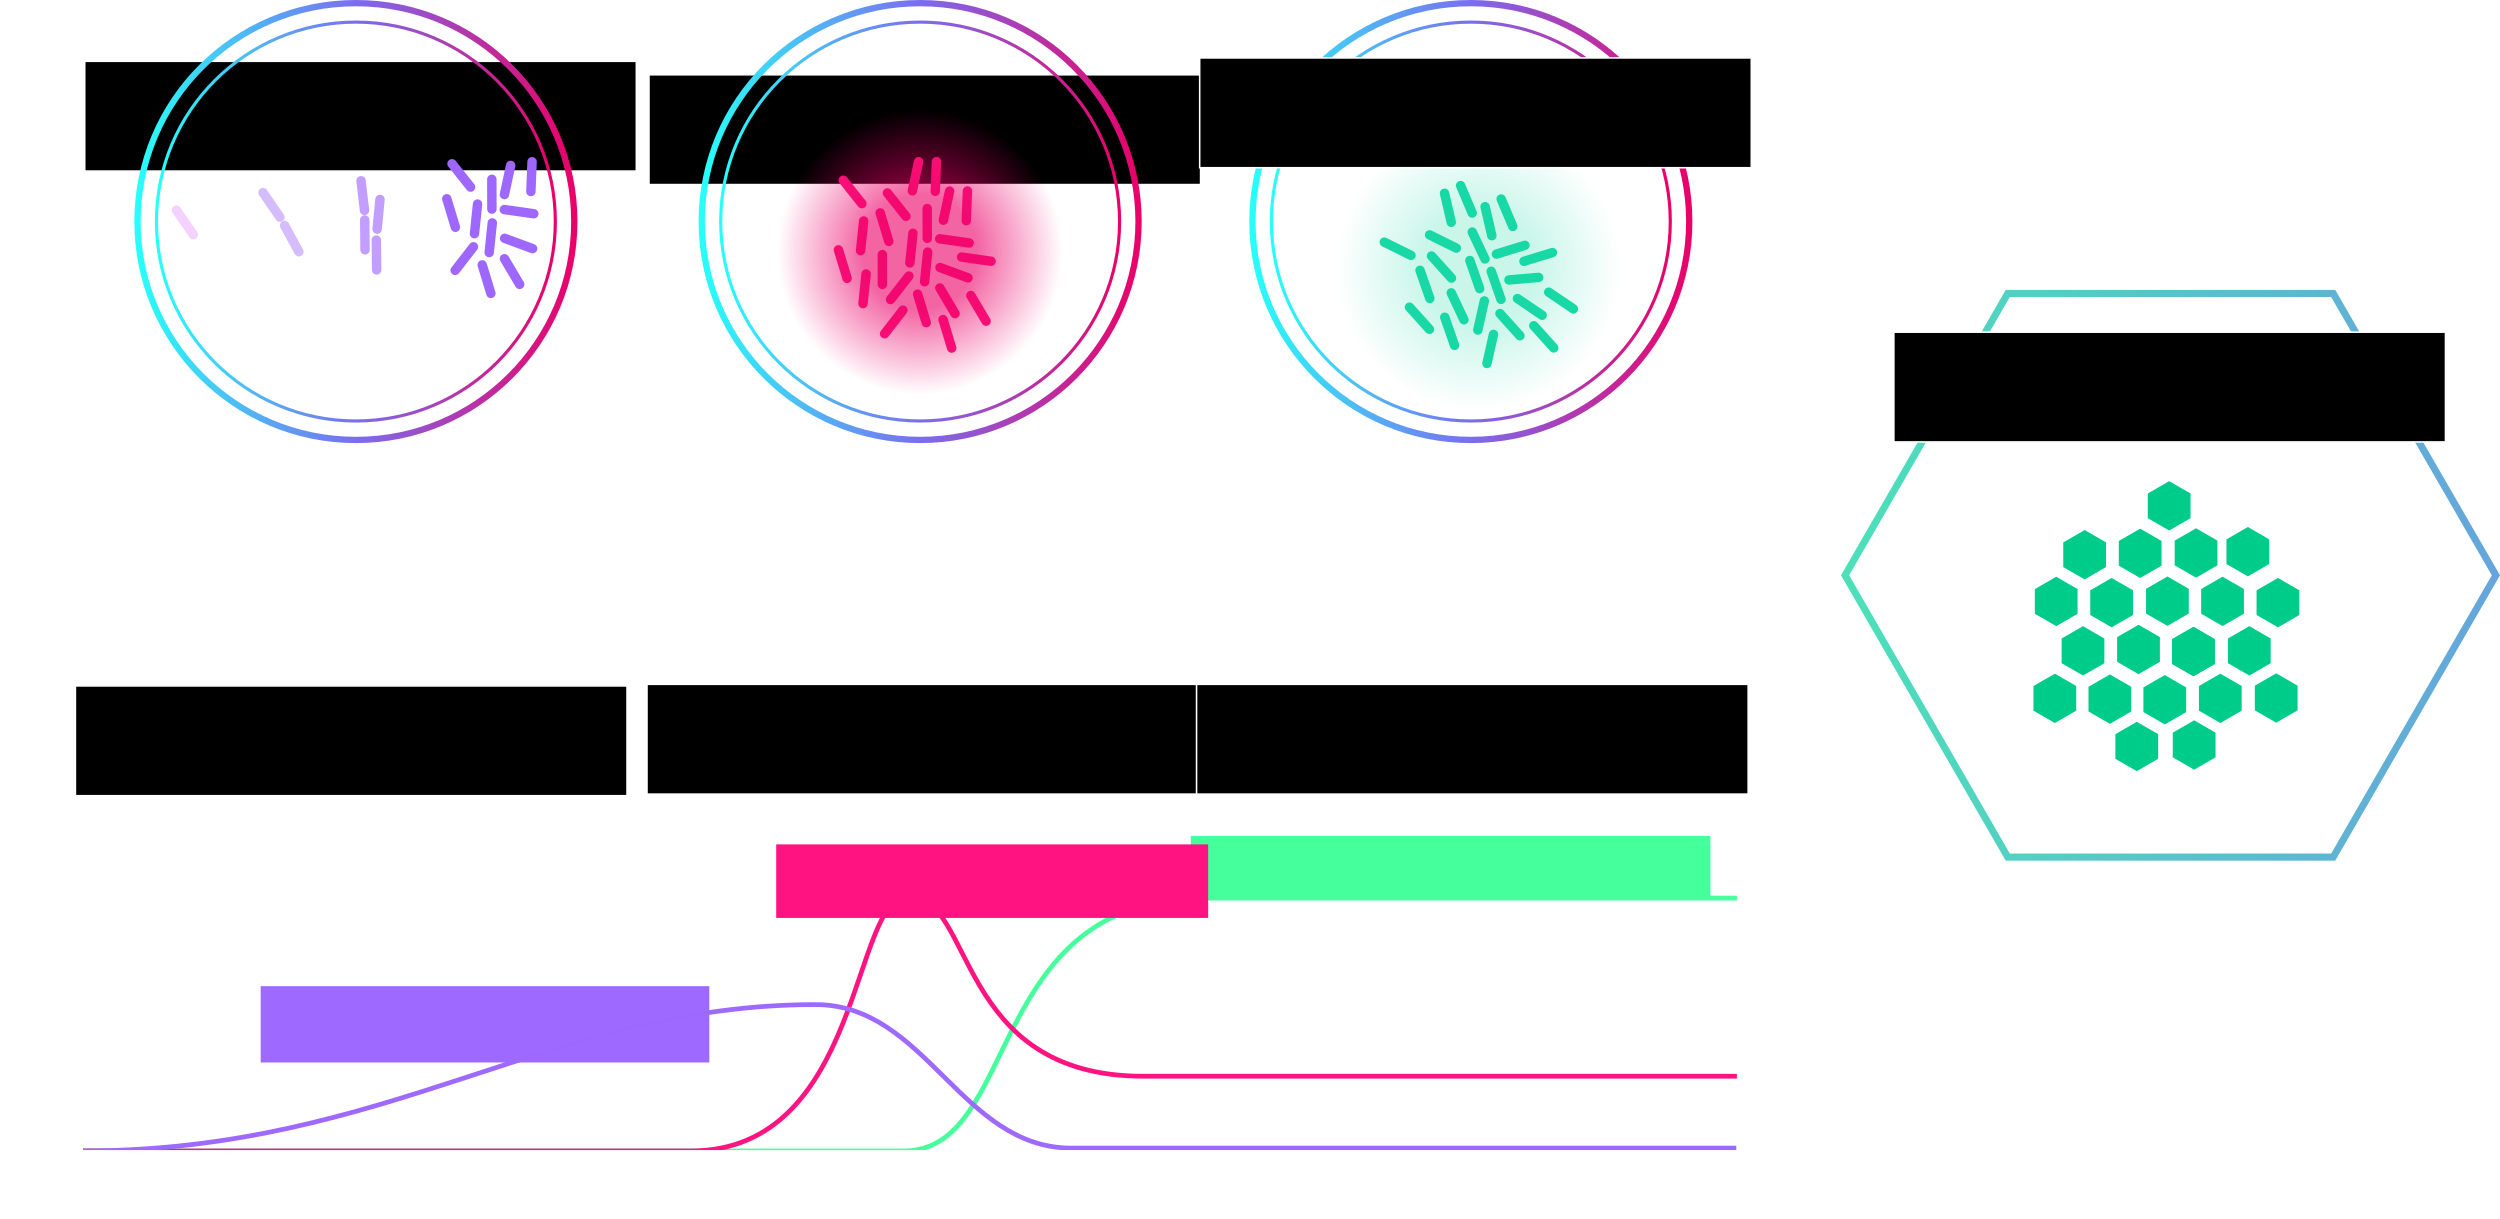 <?xml version="1.0" encoding="UTF-8" standalone="no"?>
<!-- Created with Inkscape (http://www.inkscape.org/) -->

<svg
   xmlns:dc="http://purl.org/dc/elements/1.1/"
   xmlns:cc="http://creativecommons.org/ns#"
   xmlns:rdf="http://www.w3.org/1999/02/22-rdf-syntax-ns#"
   xmlns:svg="http://www.w3.org/2000/svg"
   xmlns="http://www.w3.org/2000/svg"
   xmlns:xlink="http://www.w3.org/1999/xlink"
   xmlns:sodipodi="http://sodipodi.sourceforge.net/DTD/sodipodi-0.dtd"
   xmlns:inkscape="http://www.inkscape.org/namespaces/inkscape"
   width="420.388mm"
   height="204.909mm"
   viewBox="0 0 420.388 204.909"
   version="1.1"
   id="svg1780"
   sodipodi:docname="Production_Diagram.svg"
   inkscape:version="0.92.3 (2405546, 2018-03-11)"
   inkscape:export-filename="C:\Users\Mantissa\bitmap.png"
   inkscape:export-xdpi="182"
   inkscape:export-ydpi="182">
  <defs
     id="defs1774">
    <marker
       inkscape:isstock="true"
       style="overflow:visible"
       id="marker5903"
       refX="0"
       refY="0"
       orient="auto"
       inkscape:stockid="Arrow1Mend">
      <path
         inkscape:connector-curvature="0"
         transform="matrix(-0.4,0,0,-0.4,-4,0)"
         style="fill:#ffffff;fill-opacity:1;fill-rule:evenodd;stroke:#ffffff;stroke-width:1pt;stroke-opacity:1"
         d="M 0,0 5,-5 -12.5,0 5,5 Z"
         id="path5901" />
    </marker>
    <marker
       inkscape:isstock="true"
       style="overflow:visible"
       id="marker5444"
       refX="0"
       refY="0"
       orient="auto"
       inkscape:stockid="Arrow1Mend">
      <path
         transform="matrix(-0.4,0,0,-0.4,-4,0)"
         style="fill:#ffffff;fill-opacity:1;fill-rule:evenodd;stroke:#ffffff;stroke-width:1pt;stroke-opacity:1"
         d="M 0,0 5,-5 -12.5,0 5,5 Z"
         id="path5442"
         inkscape:connector-curvature="0" />
    </marker>
    <marker
       inkscape:stockid="Arrow1Mend"
       orient="auto"
       refY="0"
       refX="0"
       id="marker5288"
       style="overflow:visible"
       inkscape:isstock="true">
      <path
         id="path5286"
         d="M 0,0 5,-5 -12.5,0 5,5 Z"
         style="fill:#ffffff;fill-opacity:1;fill-rule:evenodd;stroke:#ffffff;stroke-width:1pt;stroke-opacity:1"
         transform="matrix(-0.4,0,0,-0.4,-4,0)"
         inkscape:connector-curvature="0" />
    </marker>
    <marker
       inkscape:stockid="Arrow1Mend"
       orient="auto"
       refY="0"
       refX="0"
       id="marker5182"
       style="overflow:visible"
       inkscape:isstock="true">
      <path
         id="path5180"
         d="M 0,0 5,-5 -12.5,0 5,5 Z"
         style="fill:#ffffff;fill-opacity:1;fill-rule:evenodd;stroke:#ffffff;stroke-width:1pt;stroke-opacity:1"
         transform="matrix(-0.4,0,0,-0.4,-4,0)"
         inkscape:connector-curvature="0" />
    </marker>
    <marker
       inkscape:stockid="Arrow1Mend"
       orient="auto"
       refY="0"
       refX="0"
       id="marker5004"
       style="overflow:visible"
       inkscape:isstock="true">
      <path
         id="path5002"
         d="M 0,0 5,-5 -12.5,0 5,5 Z"
         style="fill:#ffffff;fill-opacity:1;fill-rule:evenodd;stroke:#ffffff;stroke-width:1pt;stroke-opacity:1"
         transform="matrix(-0.4,0,0,-0.4,-4,0)"
         inkscape:connector-curvature="0" />
    </marker>
    <marker
       inkscape:stockid="Arrow1Mend"
       orient="auto"
       refY="0"
       refX="0"
       id="marker4826"
       style="overflow:visible"
       inkscape:isstock="true">
      <path
         id="path4824"
         d="M 0,0 5,-5 -12.5,0 5,5 Z"
         style="fill:#ffffff;fill-opacity:1;fill-rule:evenodd;stroke:#ffffff;stroke-width:1pt;stroke-opacity:1"
         transform="matrix(-0.4,0,0,-0.4,-4,0)"
         inkscape:connector-curvature="0" />
    </marker>
    <marker
       inkscape:stockid="Arrow1Mend"
       orient="auto"
       refY="0"
       refX="0"
       id="marker4726"
       style="overflow:visible"
       inkscape:isstock="true"
       inkscape:collect="always">
      <path
         id="path4724"
         d="M 0,0 5,-5 -12.5,0 5,5 Z"
         style="fill:#ffffff;fill-opacity:1;fill-rule:evenodd;stroke:#ffffff;stroke-width:1pt;stroke-opacity:1"
         transform="matrix(-0.4,0,0,-0.4,-4,0)"
         inkscape:connector-curvature="0" />
    </marker>
    <marker
       inkscape:stockid="Arrow1Send"
       orient="auto"
       refY="0"
       refX="0"
       id="marker4638"
       style="overflow:visible"
       inkscape:isstock="true">
      <path
         inkscape:connector-curvature="0"
         id="path4636"
         d="M 0,0 5,-5 -12.5,0 5,5 Z"
         style="fill:#ffffff;fill-opacity:1;fill-rule:evenodd;stroke:#ffffff;stroke-width:1pt;stroke-opacity:1"
         transform="matrix(-0.2,0,0,-0.2,-1.2,0)" />
    </marker>
    <marker
       inkscape:stockid="Arrow1Mend"
       orient="auto"
       refY="0"
       refX="0"
       id="Arrow1Mend"
       style="overflow:visible"
       inkscape:isstock="true"
       inkscape:collect="always">
      <path
         id="path2466"
         d="M 0,0 5,-5 -12.5,0 5,5 Z"
         style="fill:#ffffff;fill-opacity:1;fill-rule:evenodd;stroke:#ffffff;stroke-width:1pt;stroke-opacity:1"
         transform="matrix(-0.4,0,0,-0.4,-4,0)"
         inkscape:connector-curvature="0" />
    </marker>
    <marker
       inkscape:stockid="Arrow1Send"
       orient="auto"
       refY="0"
       refX="0"
       id="marker4410"
       style="overflow:visible"
       inkscape:isstock="true">
      <path
         id="path4408"
         d="M 0,0 5,-5 -12.5,0 5,5 Z"
         style="fill:#ffffff;fill-opacity:1;fill-rule:evenodd;stroke:#ffffff;stroke-width:1pt;stroke-opacity:1"
         transform="matrix(-0.2,0,0,-0.2,-1.2,0)"
         inkscape:connector-curvature="0" />
    </marker>
    <marker
       inkscape:isstock="true"
       style="overflow:visible"
       id="marker4158"
       refX="0"
       refY="0"
       orient="auto"
       inkscape:stockid="Arrow1Send">
      <path
         transform="matrix(-0.2,0,0,-0.2,-1.2,0)"
         style="fill:#ffffff;fill-opacity:1;fill-rule:evenodd;stroke:#ffffff;stroke-width:1pt;stroke-opacity:1"
         d="M 0,0 5,-5 -12.5,0 5,5 Z"
         id="path4156"
         inkscape:connector-curvature="0" />
    </marker>
    <linearGradient
       inkscape:collect="always"
       id="linearGradient3694">
      <stop
         style="stop-color:#18d8a5;stop-opacity:1"
         offset="0"
         id="stop3688" />
      <stop
         style="stop-color:#398bd1;stop-opacity:1"
         offset="1"
         id="stop3692" />
    </linearGradient>
    <linearGradient
       id="linearGradient3668"
       inkscape:collect="always">
      <stop
         id="stop3662"
         offset="0"
         style="stop-color:#18d8a5;stop-opacity:1" />
      <stop
         style="stop-color:#18d8a5;stop-opacity:1"
         offset="0.4"
         id="stop3664" />
      <stop
         id="stop3666"
         offset="1"
         style="stop-color:#18d8a5;stop-opacity:0" />
    </linearGradient>
    <marker
       inkscape:isstock="true"
       style="overflow:visible"
       id="marker3445"
       refX="0"
       refY="0"
       orient="auto"
       inkscape:stockid="Arrow1Send">
      <path
         transform="matrix(-0.2,0,0,-0.2,-1.2,0)"
         style="fill:#ffffff;fill-opacity:1;fill-rule:evenodd;stroke:#ffffff;stroke-width:1pt;stroke-opacity:1"
         d="M 0,0 5,-5 -12.5,0 5,5 Z"
         id="path3443"
         inkscape:connector-curvature="0" />
    </marker>
    <linearGradient
       inkscape:collect="always"
       id="linearGradient3371">
      <stop
         style="stop-color:#eb0068;stop-opacity:1"
         offset="0"
         id="stop3367" />
      <stop
         id="stop3375"
         offset="0.4"
         style="stop-color:#eb0068;stop-opacity:1" />
      <stop
         style="stop-color:#eb0068;stop-opacity:0"
         offset="1"
         id="stop3369" />
    </linearGradient>
    <marker
       inkscape:isstock="true"
       style="overflow:visible"
       id="marker3287"
       refX="0"
       refY="0"
       orient="auto"
       inkscape:stockid="Arrow1Send">
      <path
         transform="matrix(-0.2,0,0,-0.2,-1.2,0)"
         style="fill:#ffffff;fill-opacity:1;fill-rule:evenodd;stroke:#ffffff;stroke-width:1pt;stroke-opacity:1"
         d="M 0,0 5,-5 -12.5,0 5,5 Z"
         id="path3285"
         inkscape:connector-curvature="0" />
    </marker>
    <marker
       inkscape:stockid="Arrow1Send"
       orient="auto"
       refY="0"
       refX="0"
       id="marker3115"
       style="overflow:visible"
       inkscape:isstock="true"
       inkscape:collect="always">
      <path
         id="path3113"
         d="M 0,0 5,-5 -12.5,0 5,5 Z"
         style="fill:#ffffff;fill-opacity:1;fill-rule:evenodd;stroke:#ffffff;stroke-width:1pt;stroke-opacity:1"
         transform="matrix(-0.2,0,0,-0.2,-1.2,0)"
         inkscape:connector-curvature="0" />
    </marker>
    <marker
       inkscape:isstock="true"
       style="overflow:visible"
       id="marker2869"
       refX="0"
       refY="0"
       orient="auto"
       inkscape:stockid="Arrow1Send"
       inkscape:collect="always">
      <path
         transform="matrix(-0.2,0,0,-0.2,-1.2,0)"
         style="fill:#ffffff;fill-opacity:1;fill-rule:evenodd;stroke:#ffffff;stroke-width:1pt;stroke-opacity:1"
         d="M 0,0 5,-5 -12.5,0 5,5 Z"
         id="path2867"
         inkscape:connector-curvature="0" />
    </marker>
    <marker
       inkscape:stockid="Arrow1Send"
       orient="auto"
       refY="0"
       refX="0"
       id="Arrow1Send"
       style="overflow:visible"
       inkscape:isstock="true"
       inkscape:collect="always">
      <path
         id="path2472"
         d="M 0,0 5,-5 -12.5,0 5,5 Z"
         style="fill:#ffffff;fill-opacity:1;fill-rule:evenodd;stroke:#ffffff;stroke-width:1pt;stroke-opacity:1"
         transform="matrix(-0.2,0,0,-0.2,-1.2,0)"
         inkscape:connector-curvature="0" />
    </marker>
    <linearGradient
       inkscape:collect="always"
       xlink:href="#linearGradient5199-4-5"
       id="linearGradient7739"
       gradientUnits="userSpaceOnUse"
       gradientTransform="matrix(3.331,0,0,3.331,-123.366,-679.224)"
       x1="47.893"
       y1="223.514"
       x2="68.127"
       y2="223.514" />
    <linearGradient
       id="linearGradient5199-4-5"
       inkscape:collect="always">
      <stop
         id="stop5195"
         offset="0"
         style="stop-color:#26fffa;stop-opacity:1" />
      <stop
         style="stop-color:#7a6df0;stop-opacity:1"
         offset="0.5"
         id="stop5201" />
      <stop
         id="stop5197"
         offset="1"
         style="stop-color:#eb0068;stop-opacity:1" />
    </linearGradient>
    <linearGradient
       inkscape:collect="always"
       xlink:href="#linearGradient5199-4-5"
       id="linearGradient9585"
       gradientUnits="userSpaceOnUse"
       gradientTransform="matrix(3.648,0,0,3.648,-141.735,-750)"
       x1="47.893"
       y1="223.514"
       x2="68.127"
       y2="223.514" />
    <linearGradient
       inkscape:collect="always"
       xlink:href="#linearGradient5199-4-5"
       id="linearGradient3281"
       gradientUnits="userSpaceOnUse"
       gradientTransform="matrix(3.331,0,0,3.331,-28.486,-679.224)"
       x1="47.893"
       y1="223.514"
       x2="68.127"
       y2="223.514" />
    <linearGradient
       inkscape:collect="always"
       xlink:href="#linearGradient5199-4-5"
       id="linearGradient3283"
       gradientUnits="userSpaceOnUse"
       gradientTransform="matrix(3.648,0,0,3.648,-46.854,-750)"
       x1="47.893"
       y1="223.514"
       x2="68.127"
       y2="223.514" />
    <radialGradient
       inkscape:collect="always"
       xlink:href="#linearGradient3371"
       id="radialGradient3373"
       cx="166.175"
       cy="79.309"
       fx="166.175"
       fy="79.309"
       r="18.108"
       gradientUnits="userSpaceOnUse"
       gradientTransform="matrix(1.325,0,0,1.325,-55.431,-34.581)" />
    <linearGradient
       inkscape:collect="always"
       xlink:href="#linearGradient5199-4-5"
       id="linearGradient3499"
       x1="22.985"
       y1="131.293"
       x2="95.148"
       y2="203.456"
       gradientUnits="userSpaceOnUse"
       gradientTransform="matrix(3.874,0,0,1.181,-65.794,-17.634)" />
    <linearGradient
       inkscape:collect="always"
       xlink:href="#linearGradient5199-4-5"
       id="linearGradient3601"
       gradientUnits="userSpaceOnUse"
       gradientTransform="matrix(3.331,0,0,3.331,64.119,-679.224)"
       x1="47.893"
       y1="223.514"
       x2="68.127"
       y2="223.514" />
    <linearGradient
       inkscape:collect="always"
       xlink:href="#linearGradient5199-4-5"
       id="linearGradient3603"
       gradientUnits="userSpaceOnUse"
       gradientTransform="matrix(3.648,0,0,3.648,45.75,-750)"
       x1="47.893"
       y1="223.514"
       x2="68.127"
       y2="223.514" />
    <radialGradient
       inkscape:collect="always"
       xlink:href="#linearGradient3371"
       id="radialGradient3605"
       gradientUnits="userSpaceOnUse"
       gradientTransform="matrix(1.325,0,0,1.325,52.67,-25.887)"
       cx="166.175"
       cy="79.309"
       fx="166.175"
       fy="79.309"
       r="18.108" />
    <radialGradient
       inkscape:collect="always"
       xlink:href="#linearGradient3668"
       id="radialGradient3615"
       gradientUnits="userSpaceOnUse"
       gradientTransform="matrix(1.325,0,0,1.325,38.51,-31.805)"
       cx="166.175"
       cy="79.309"
       fx="166.175"
       fy="79.309"
       r="18.108" />
    <linearGradient
       inkscape:collect="always"
       xlink:href="#linearGradient3694"
       id="linearGradient3686"
       x1="328.509"
       y1="123.284"
       x2="401.759"
       y2="123.284"
       gradientUnits="userSpaceOnUse"
       gradientTransform="matrix(1.507,0,0,1.507,-175.108,-60.859)" />
  </defs>
  <sodipodi:namedview
     id="base"
     pagecolor="#202020"
     bordercolor="#666666"
     borderopacity="1.0"
     inkscape:pageopacity="0"
     inkscape:pageshadow="2"
     inkscape:zoom="0.49497475"
     inkscape:cx="895.25518"
     inkscape:cy="401.42443"
     inkscape:document-units="mm"
     inkscape:current-layer="layer1"
     showgrid="false"
     inkscape:lockguides="true"
     inkscape:snap-global="false"
     fit-margin-top="0"
     fit-margin-left="0"
     fit-margin-right="0"
     fit-margin-bottom="0"
     showguides="true"
     inkscape:window-width="1920"
     inkscape:window-height="1001"
     inkscape:window-x="-9"
     inkscape:window-y="-9"
     inkscape:window-maximized="1" />
  <g
     inkscape:label="Layer 1"
     inkscape:groupmode="layer"
     id="layer1"
     transform="translate(-10.046,-28.15)">
    <path
       style="fill:none;stroke:#44ff9c;stroke-width:0.794;stroke-linecap:butt;stroke-linejoin:miter;stroke-miterlimit:4;stroke-dasharray:none;stroke-opacity:1"
       d="M 23.854,221.692 H 161.968 c 19.778,0 13.379,-42.519 50.522,-42.519 h 89.795"
       id="path5717"
       inkscape:connector-curvature="0"
       sodipodi:nodetypes="cssc" />
    <circle
       r="23.987"
       cy="73.257"
       cx="258.645"
       id="circle3587"
       style="opacity:0.232;fill:url(#radialGradient3615);fill-opacity:1;fill-rule:nonzero;stroke:none;stroke-width:2.102;stroke-linecap:round;stroke-linejoin:round;stroke-miterlimit:4;stroke-dasharray:none;stroke-opacity:1;paint-order:normal" />
    <flowRoot
       xml:space="preserve"
       id="flowRoot7461"
       style="font-style:normal;font-variant:normal;font-weight:normal;font-stretch:normal;font-size:40px;line-height:1;font-family:Montserrat;-inkscape-font-specification:Montserrat;text-align:center;letter-spacing:0px;word-spacing:0px;text-anchor:middle;fill:#000000;fill-opacity:1;stroke:#ffffff;stroke-width:1.163;stroke-miterlimit:4;stroke-dasharray:none;stroke-opacity:1"
       transform="matrix(0.228,0,0,0.228,-169.516,-41.18)"><flowRegion
         id="flowRegion7463"
         style="line-height:1;text-align:center;text-anchor:middle;stroke:#ffffff;stroke-width:1.163;stroke-miterlimit:4;stroke-dasharray:none;stroke-opacity:1"><rect
           id="rect7465"
           width="406.831"
           height="80.96"
           x="850.043"
           y="349.292"
           style="line-height:1;text-align:center;text-anchor:middle;stroke:#ffffff;stroke-width:1.163;stroke-miterlimit:4;stroke-dasharray:none;stroke-opacity:1" /></flowRegion><flowPara
         id="flowPara7467"
         style="text-align:center;text-anchor:middle;fill:#ffffff;fill-opacity:1;stroke:#ffffff;stroke-width:1.163;stroke-miterlimit:4;stroke-dasharray:none;stroke-opacity:1">Growth</flowPara></flowRoot>    <circle
       style="display:inline;opacity:1;fill:none;fill-opacity:1;fill-rule:nonzero;stroke:url(#linearGradient7739);stroke-width:0.529;stroke-linecap:round;stroke-linejoin:round;stroke-miterlimit:4;stroke-dasharray:none;stroke-opacity:1;paint-order:markers stroke fill;filter:url(#filter9890);enable-background:new"
       id="circle7717"
       cx="69.891"
       cy="65.404"
       r="33.537"
       inkscape:export-filename="C:\Users\Mantissa\g17529.png"
       inkscape:export-xdpi="182"
       inkscape:export-ydpi="182" />
    <circle
       inkscape:export-ydpi="182"
       inkscape:export-xdpi="182"
       inkscape:export-filename="C:\Users\Mantissa\g17529.png"
       r="36.725"
       cy="65.404"
       cx="69.891"
       id="circle9583"
       style="display:inline;opacity:1;fill:none;fill-opacity:1;fill-rule:nonzero;stroke:url(#linearGradient9585);stroke-width:1.058;stroke-linecap:round;stroke-linejoin:round;stroke-miterlimit:4;stroke-dasharray:none;stroke-opacity:1;paint-order:markers stroke fill;filter:url(#filter9890);enable-background:new" />
    <path
       style="fill:none;stroke:#f4d2ff;stroke-width:1.587;stroke-linecap:round;stroke-linejoin:miter;stroke-miterlimit:4;stroke-dasharray:none;stroke-opacity:1"
       d="m 39.706,63.473 2.839,4.129 v 0"
       id="path2417"
       inkscape:connector-curvature="0"
       sodipodi:nodetypes="ccc" />
    <path
       sodipodi:nodetypes="ccc"
       inkscape:connector-curvature="0"
       id="path2419"
       d="m 54.273,60.533 2.839,4.129 v 0"
       style="fill:none;stroke:#ceb2ff;stroke-width:1.587;stroke-linecap:round;stroke-linejoin:miter;stroke-miterlimit:4;stroke-dasharray:none;stroke-opacity:0.867" />
    <path
       style="fill:none;stroke:#ceb2ff;stroke-width:1.587;stroke-linecap:round;stroke-linejoin:miter;stroke-miterlimit:4;stroke-dasharray:none;stroke-opacity:0.867"
       d="m 57.906,66.074 2.389,4.405 v 0"
       id="path2421"
       inkscape:connector-curvature="0"
       sodipodi:nodetypes="ccc" />
    <path
       style="fill:none;stroke:#b78fff;stroke-width:1.587;stroke-linecap:round;stroke-linejoin:miter;stroke-miterlimit:4;stroke-dasharray:none;stroke-opacity:0.867"
       d="m 70.756,58.546 0.579,4.978 v 0"
       id="path2423"
       inkscape:connector-curvature="0"
       sodipodi:nodetypes="ccc" />
    <path
       sodipodi:nodetypes="ccc"
       inkscape:connector-curvature="0"
       id="path2425"
       d="m 71.377,65.143 0.051,5.011 v 0"
       style="fill:none;stroke:#b78fff;stroke-width:1.587;stroke-linecap:round;stroke-linejoin:miter;stroke-miterlimit:4;stroke-dasharray:none;stroke-opacity:0.867" />
    <path
       sodipodi:nodetypes="ccc"
       inkscape:connector-curvature="0"
       id="path2427"
       d="m 73.943,61.694 -0.487,4.988 v 0"
       style="fill:none;stroke:#b78fff;stroke-width:1.587;stroke-linecap:round;stroke-linejoin:miter;stroke-miterlimit:4;stroke-dasharray:none;stroke-opacity:0.867" />
    <path
       style="fill:none;stroke:#b78fff;stroke-width:1.587;stroke-linecap:round;stroke-linejoin:miter;stroke-miterlimit:4;stroke-dasharray:none;stroke-opacity:0.867"
       d="m 73.329,68.523 0.051,5.011 v 0"
       id="path2429"
       inkscape:connector-curvature="0"
       sodipodi:nodetypes="ccc" />
    <path
       sodipodi:nodetypes="ccc"
       inkscape:connector-curvature="0"
       id="path2431"
       d="m 92.751,58.301 0.008,5.011 v 0"
       style="fill:none;stroke:#9e68ff;stroke-width:1.587;stroke-linecap:round;stroke-linejoin:miter;stroke-miterlimit:4;stroke-dasharray:none;stroke-opacity:0.996" />
    <path
       style="fill:none;stroke:#9e68ff;stroke-width:1.587;stroke-linecap:round;stroke-linejoin:miter;stroke-miterlimit:4;stroke-dasharray:none;stroke-opacity:0.996"
       d="m 90.349,62.464 -0.519,4.984 v 0"
       id="path2433"
       inkscape:connector-curvature="0"
       sodipodi:nodetypes="ccc" />
    <path
       style="fill:none;stroke:#9e68ff;stroke-width:1.587;stroke-linecap:round;stroke-linejoin:miter;stroke-miterlimit:4;stroke-dasharray:none;stroke-opacity:0.996"
       d="m 95.916,55.968 -1.051,4.9 v 0"
       id="path2435"
       inkscape:connector-curvature="0"
       sodipodi:nodetypes="ccc" />
    <path
       sodipodi:nodetypes="ccc"
       inkscape:connector-curvature="0"
       id="path2437"
       d="m 92.826,65.63 -0.519,4.984 v 0"
       style="fill:none;stroke:#9e68ff;stroke-width:1.587;stroke-linecap:round;stroke-linejoin:miter;stroke-miterlimit:4;stroke-dasharray:none;stroke-opacity:0.996" />
    <path
       style="fill:none;stroke:#9e68ff;stroke-width:1.587;stroke-linecap:round;stroke-linejoin:miter;stroke-miterlimit:4;stroke-dasharray:none;stroke-opacity:0.996"
       d="M 99.812,64.092 94.851,63.389 v 0"
       id="path2439"
       inkscape:connector-curvature="0"
       sodipodi:nodetypes="ccc" />
    <path
       sodipodi:nodetypes="ccc"
       inkscape:connector-curvature="0"
       id="path2441"
       d="m 89.175,59.612 -3.12,-3.922 v 0"
       style="fill:none;stroke:#9e68ff;stroke-width:1.587;stroke-linecap:round;stroke-linejoin:miter;stroke-miterlimit:4;stroke-dasharray:none;stroke-opacity:0.996" />
    <path
       sodipodi:nodetypes="ccc"
       inkscape:connector-curvature="0"
       id="path2443"
       d="M 99.606,69.96 94.905,68.224 v 0"
       style="fill:none;stroke:#9e68ff;stroke-width:1.587;stroke-linecap:round;stroke-linejoin:miter;stroke-miterlimit:4;stroke-dasharray:none;stroke-opacity:0.996" />
    <path
       style="fill:none;stroke:#9e68ff;stroke-width:1.587;stroke-linecap:round;stroke-linejoin:miter;stroke-miterlimit:4;stroke-dasharray:none;stroke-opacity:0.996"
       d="m 89.661,69.651 -3.073,3.959 v 0"
       id="path2445"
       inkscape:connector-curvature="0"
       sodipodi:nodetypes="ccc" />
    <path
       style="fill:none;stroke:#9e68ff;stroke-width:1.587;stroke-linecap:round;stroke-linejoin:miter;stroke-miterlimit:4;stroke-dasharray:none;stroke-opacity:0.996"
       d="M 97.431,75.967 94.872,71.659 v 0"
       id="path2447"
       inkscape:connector-curvature="0"
       sodipodi:nodetypes="ccc" />
    <path
       sodipodi:nodetypes="ccc"
       inkscape:connector-curvature="0"
       id="path2449"
       d="m 92.587,77.489 -1.452,-4.796 v 0"
       style="fill:none;stroke:#9e68ff;stroke-width:1.587;stroke-linecap:round;stroke-linejoin:miter;stroke-miterlimit:4;stroke-dasharray:none;stroke-opacity:0.996" />
    <path
       style="fill:none;stroke:#9e68ff;stroke-width:1.587;stroke-linecap:round;stroke-linejoin:miter;stroke-miterlimit:4;stroke-dasharray:none;stroke-opacity:0.996"
       d="m 86.625,66.367 -1.452,-4.796 v 0"
       id="path2451"
       inkscape:connector-curvature="0"
       sodipodi:nodetypes="ccc" />
    <path
       sodipodi:nodetypes="ccc"
       inkscape:connector-curvature="0"
       id="path2453"
       d="m 99.319,60.355 0.193,-5.008 v 0"
       style="fill:none;stroke:#9e68ff;stroke-width:1.587;stroke-linecap:round;stroke-linejoin:miter;stroke-miterlimit:4;stroke-dasharray:none;stroke-opacity:0.996" />
    <path
       style="fill:none;stroke:#ffffff;stroke-width:0.794;stroke-linecap:butt;stroke-linejoin:miter;stroke-miterlimit:4;stroke-dasharray:none;stroke-opacity:1;marker-end:url(#Arrow1Send)"
       d="m 46.242,65.584 h 5.575"
       id="path2455"
       inkscape:connector-curvature="0" />
    <path
       inkscape:connector-curvature="0"
       id="path2865"
       d="m 61.343,65.584 h 5.575"
       style="fill:none;stroke:#ffffff;stroke-width:0.794;stroke-linecap:butt;stroke-linejoin:miter;stroke-miterlimit:4;stroke-dasharray:none;stroke-opacity:1;marker-end:url(#marker2869)" />
    <path
       style="fill:none;stroke:#ffffff;stroke-width:0.794;stroke-linecap:butt;stroke-linejoin:miter;stroke-miterlimit:4;stroke-dasharray:none;stroke-opacity:1;marker-end:url(#marker3115)"
       d="m 76.444,65.584 h 5.575"
       id="path3111"
       inkscape:connector-curvature="0" />
    <flowRoot
       transform="matrix(0.228,0,0,0.228,-74.636,-38.912)"
       style="font-style:normal;font-variant:normal;font-weight:normal;font-stretch:normal;font-size:40px;line-height:1;font-family:Montserrat;-inkscape-font-specification:Montserrat;text-align:center;letter-spacing:0px;word-spacing:0px;text-anchor:middle;fill:#000000;fill-opacity:1;stroke:#ffffff;stroke-width:1.161;stroke-opacity:1"
       id="flowRoot3231"
       xml:space="preserve"><flowRegion
         style="line-height:1;text-align:center;text-anchor:middle;stroke:#ffffff;stroke-width:1.161;stroke-opacity:1"
         id="flowRegion3227"><rect
           style="line-height:1;text-align:center;text-anchor:middle;stroke:#ffffff;stroke-width:1.161;stroke-opacity:1"
           y="349.292"
           x="850.043"
           height="80.96"
           width="406.831"
           id="rect3225" /></flowRegion><flowPara
         style="text-align:center;text-anchor:middle;fill:#ffffff;fill-opacity:1;stroke:#ffffff;stroke-width:1.161;stroke-opacity:1"
         id="flowPara3229">Activation</flowPara></flowRoot>    <circle
       inkscape:export-ydpi="182"
       inkscape:export-xdpi="182"
       inkscape:export-filename="C:\Users\Mantissa\g17529.png"
       r="33.537"
       cy="65.404"
       cx="164.772"
       id="circle3233"
       style="display:inline;opacity:1;fill:none;fill-opacity:1;fill-rule:nonzero;stroke:url(#linearGradient3281);stroke-width:0.529;stroke-linecap:round;stroke-linejoin:round;stroke-miterlimit:4;stroke-dasharray:none;stroke-opacity:1;paint-order:markers stroke fill;filter:url(#filter9890);enable-background:new" />
    <circle
       style="display:inline;opacity:1;fill:none;fill-opacity:1;fill-rule:nonzero;stroke:url(#linearGradient3283);stroke-width:1.058;stroke-linecap:round;stroke-linejoin:round;stroke-miterlimit:4;stroke-dasharray:none;stroke-opacity:1;paint-order:markers stroke fill;filter:url(#filter9890);enable-background:new"
       id="circle3235"
       cx="164.772"
       cy="65.404"
       r="36.725"
       inkscape:export-filename="C:\Users\Mantissa\g17529.png"
       inkscape:export-xdpi="182"
       inkscape:export-ydpi="182" />
    <path
       style="fill:none;stroke:#ff157c;stroke-width:1.587;stroke-linecap:round;stroke-linejoin:miter;stroke-miterlimit:4;stroke-dasharray:none;stroke-opacity:1"
       d="m 165.963,63.214 0.008,5.011 v 0"
       id="path3251"
       inkscape:connector-curvature="0"
       sodipodi:nodetypes="ccc" />
    <path
       sodipodi:nodetypes="ccc"
       inkscape:connector-curvature="0"
       id="path3253"
       d="m 163.561,67.377 -0.519,4.984 v 0"
       style="fill:none;stroke:#ff157c;stroke-width:1.587;stroke-linecap:round;stroke-linejoin:miter;stroke-miterlimit:4;stroke-dasharray:none;stroke-opacity:1" />
    <path
       sodipodi:nodetypes="ccc"
       inkscape:connector-curvature="0"
       id="path3255"
       d="m 169.729,60.281 -1.051,4.9 v 0"
       style="fill:none;stroke:#ff157c;stroke-width:1.587;stroke-linecap:round;stroke-linejoin:miter;stroke-miterlimit:4;stroke-dasharray:none;stroke-opacity:1" />
    <path
       style="fill:none;stroke:#ff157c;stroke-width:1.587;stroke-linecap:round;stroke-linejoin:miter;stroke-miterlimit:4;stroke-dasharray:none;stroke-opacity:1"
       d="m 166.038,70.544 -0.519,4.984 v 0"
       id="path3257"
       inkscape:connector-curvature="0"
       sodipodi:nodetypes="ccc" />
    <path
       sodipodi:nodetypes="ccc"
       inkscape:connector-curvature="0"
       id="path3259"
       d="m 173.024,69.006 -4.962,-0.703 v 0"
       style="fill:none;stroke:#ff157c;stroke-width:1.587;stroke-linecap:round;stroke-linejoin:miter;stroke-miterlimit:4;stroke-dasharray:none;stroke-opacity:1" />
    <path
       style="fill:none;stroke:#ff157c;stroke-width:1.587;stroke-linecap:round;stroke-linejoin:miter;stroke-miterlimit:4;stroke-dasharray:none;stroke-opacity:1"
       d="m 162.387,64.526 -3.12,-3.922 v 0"
       id="path3261"
       inkscape:connector-curvature="0"
       sodipodi:nodetypes="ccc" />
    <path
       style="fill:none;stroke:#ff157c;stroke-width:1.587;stroke-linecap:round;stroke-linejoin:miter;stroke-miterlimit:4;stroke-dasharray:none;stroke-opacity:1"
       d="m 172.818,74.874 -4.701,-1.737 v 0"
       id="path3263"
       inkscape:connector-curvature="0"
       sodipodi:nodetypes="ccc" />
    <path
       sodipodi:nodetypes="ccc"
       inkscape:connector-curvature="0"
       id="path3265"
       d="m 162.873,74.565 -3.073,3.959 v 0"
       style="fill:none;stroke:#ff157c;stroke-width:1.587;stroke-linecap:round;stroke-linejoin:miter;stroke-miterlimit:4;stroke-dasharray:none;stroke-opacity:1" />
    <path
       sodipodi:nodetypes="ccc"
       inkscape:connector-curvature="0"
       id="path3267"
       d="m 170.643,80.881 -2.559,-4.309 v 0"
       style="fill:none;stroke:#ff157c;stroke-width:1.587;stroke-linecap:round;stroke-linejoin:miter;stroke-miterlimit:4;stroke-dasharray:none;stroke-opacity:1" />
    <path
       style="fill:none;stroke:#ff157c;stroke-width:1.587;stroke-linecap:round;stroke-linejoin:miter;stroke-miterlimit:4;stroke-dasharray:none;stroke-opacity:1"
       d="m 165.799,82.403 -1.452,-4.796 v 0"
       id="path3269"
       inkscape:connector-curvature="0"
       sodipodi:nodetypes="ccc" />
    <path
       sodipodi:nodetypes="ccc"
       inkscape:connector-curvature="0"
       id="path3271"
       d="m 159.503,68.742 -1.452,-4.796 v 0"
       style="fill:none;stroke:#ff157c;stroke-width:1.587;stroke-linecap:round;stroke-linejoin:miter;stroke-miterlimit:4;stroke-dasharray:none;stroke-opacity:1" />
    <path
       style="fill:none;stroke:#ff157c;stroke-width:1.587;stroke-linecap:round;stroke-linejoin:miter;stroke-miterlimit:4;stroke-dasharray:none;stroke-opacity:1"
       d="m 172.531,65.269 0.193,-5.008 v 0"
       id="path3273"
       inkscape:connector-curvature="0"
       sodipodi:nodetypes="ccc" />
    <path
       sodipodi:nodetypes="ccc"
       inkscape:connector-curvature="0"
       id="path3325"
       d="m 158.412,70.965 0.008,5.011 v 0"
       style="fill:none;stroke:#ff157c;stroke-width:1.587;stroke-linecap:round;stroke-linejoin:miter;stroke-miterlimit:4;stroke-dasharray:none;stroke-opacity:1" />
    <path
       style="fill:none;stroke:#ff157c;stroke-width:1.587;stroke-linecap:round;stroke-linejoin:miter;stroke-miterlimit:4;stroke-dasharray:none;stroke-opacity:1"
       d="m 155.276,65.306 -0.519,4.984 v 0"
       id="path3327"
       inkscape:connector-curvature="0"
       sodipodi:nodetypes="ccc" />
    <path
       sodipodi:nodetypes="ccc"
       inkscape:connector-curvature="0"
       id="path3329"
       d="m 155.681,74.219 -0.519,4.984 v 0"
       style="fill:none;stroke:#ff157c;stroke-width:1.587;stroke-linecap:round;stroke-linejoin:miter;stroke-miterlimit:4;stroke-dasharray:none;stroke-opacity:1" />
    <path
       sodipodi:nodetypes="ccc"
       inkscape:connector-curvature="0"
       id="path3331"
       d="m 154.97,62.388 -3.12,-3.922 v 0"
       style="fill:none;stroke:#ff157c;stroke-width:1.587;stroke-linecap:round;stroke-linejoin:miter;stroke-miterlimit:4;stroke-dasharray:none;stroke-opacity:1" />
    <path
       style="fill:none;stroke:#ff157c;stroke-width:1.587;stroke-linecap:round;stroke-linejoin:miter;stroke-miterlimit:4;stroke-dasharray:none;stroke-opacity:1"
       d="m 161.871,80.311 -3.073,3.959 v 0"
       id="path3333"
       inkscape:connector-curvature="0"
       sodipodi:nodetypes="ccc" />
    <path
       style="fill:none;stroke:#ff157c;stroke-width:1.587;stroke-linecap:round;stroke-linejoin:miter;stroke-miterlimit:4;stroke-dasharray:none;stroke-opacity:1"
       d="m 152.487,74.956 -1.452,-4.796 v 0"
       id="path3335"
       inkscape:connector-curvature="0"
       sodipodi:nodetypes="ccc" />
    <path
       style="fill:none;stroke:#ff157c;stroke-width:1.587;stroke-linecap:round;stroke-linejoin:miter;stroke-miterlimit:4;stroke-dasharray:none;stroke-opacity:1"
       d="m 176.699,72.079 -4.962,-0.703 v 0"
       id="path3337"
       inkscape:connector-curvature="0"
       sodipodi:nodetypes="ccc" />
    <path
       style="fill:none;stroke:#ff157c;stroke-width:1.587;stroke-linecap:round;stroke-linejoin:miter;stroke-miterlimit:4;stroke-dasharray:none;stroke-opacity:1"
       d="m 164.517,55.336 -1.051,4.9 v 0"
       id="path3339"
       inkscape:connector-curvature="0"
       sodipodi:nodetypes="ccc" />
    <path
       sodipodi:nodetypes="ccc"
       inkscape:connector-curvature="0"
       id="path3341"
       d="m 167.319,60.325 0.193,-5.008 v 0"
       style="fill:none;stroke:#ff157c;stroke-width:1.587;stroke-linecap:round;stroke-linejoin:miter;stroke-miterlimit:4;stroke-dasharray:none;stroke-opacity:1" />
    <path
       style="fill:none;stroke:#ff157c;stroke-width:1.587;stroke-linecap:round;stroke-linejoin:miter;stroke-miterlimit:4;stroke-dasharray:none;stroke-opacity:1"
       d="m 175.855,82.151 -2.559,-4.309 v 0"
       id="path3343"
       inkscape:connector-curvature="0"
       sodipodi:nodetypes="ccc" />
    <path
       sodipodi:nodetypes="ccc"
       inkscape:connector-curvature="0"
       id="path3345"
       d="m 170.075,86.679 -1.452,-4.796 v 0"
       style="fill:none;stroke:#ff157c;stroke-width:1.587;stroke-linecap:round;stroke-linejoin:miter;stroke-miterlimit:4;stroke-dasharray:none;stroke-opacity:1" />
    <circle
       style="opacity:0.608;fill:url(#radialGradient3373);fill-opacity:1;fill-rule:nonzero;stroke:none;stroke-width:2.102;stroke-linecap:round;stroke-linejoin:round;stroke-miterlimit:4;stroke-dasharray:none;stroke-opacity:1;paint-order:normal"
       id="path3347"
       cx="164.705"
       cy="70.482"
       r="23.987" />
    <flowRoot
       transform="matrix(0.228,0,0,0.228,-171.083,63.854)"
       style="font-style:normal;font-variant:normal;font-weight:normal;font-stretch:normal;font-size:40px;line-height:1;font-family:Montserrat;-inkscape-font-specification:Montserrat;text-align:center;letter-spacing:0px;word-spacing:0px;text-anchor:middle;fill:#000000;fill-opacity:1;stroke:#ffffff;stroke-width:1.161;stroke-opacity:1"
       id="flowRoot3507"
       xml:space="preserve"><flowRegion
         style="line-height:1;text-align:center;text-anchor:middle;stroke:#ffffff;stroke-width:1.161;stroke-opacity:1"
         id="flowRegion3503"><rect
           style="line-height:1;text-align:center;text-anchor:middle;stroke:#ffffff;stroke-width:1.161;stroke-opacity:1"
           y="349.292"
           x="850.043"
           height="80.96"
           width="406.831"
           id="rect3501" /></flowRegion><flowPara
         style="text-align:center;text-anchor:middle;fill:#ffffff;fill-opacity:1;stroke:#ffffff;stroke-width:1.161;stroke-opacity:1"
         id="flowPara3505">AI2 </flowPara><flowPara
         style="text-align:center;text-anchor:middle;fill:#ffffff;fill-opacity:1;stroke:#ffffff;stroke-width:1.161;stroke-opacity:1"
         id="flowPara3509">Accumulation</flowPara></flowRoot>    <flowRoot
       xml:space="preserve"
       id="flowRoot3521"
       style="font-style:normal;font-variant:normal;font-weight:normal;font-stretch:normal;font-size:40px;line-height:1;font-family:Montserrat;-inkscape-font-specification:Montserrat;text-align:center;letter-spacing:0px;word-spacing:0px;text-anchor:middle;fill:#000000;fill-opacity:1;stroke:#ffffff;stroke-width:1.161;stroke-opacity:1"
       transform="matrix(0.228,0,0,0.228,-74.968,63.587)"><flowRegion
         id="flowRegion3515"
         style="line-height:1;text-align:center;text-anchor:middle;stroke:#ffffff;stroke-width:1.161;stroke-opacity:1"><rect
           id="rect3513"
           width="406.831"
           height="80.96"
           x="850.043"
           y="349.292"
           style="line-height:1;text-align:center;text-anchor:middle;stroke:#ffffff;stroke-width:1.161;stroke-opacity:1" /></flowRegion><flowPara
         id="flowPara3519"
         style="text-align:center;text-anchor:middle;fill:#ffffff;fill-opacity:1;stroke:#ffffff;stroke-width:1.161;stroke-opacity:1">Quorum </flowPara><flowPara
         style="text-align:center;text-anchor:middle;fill:#ffffff;fill-opacity:1;stroke:#ffffff;stroke-width:1.161;stroke-opacity:1"
         id="flowPara3527">Sensing</flowPara></flowRoot>    <circle
       style="display:inline;opacity:1;fill:none;fill-opacity:1;fill-rule:nonzero;stroke:url(#linearGradient3601);stroke-width:0.529;stroke-linecap:round;stroke-linejoin:round;stroke-miterlimit:4;stroke-dasharray:none;stroke-opacity:1;paint-order:markers stroke fill;filter:url(#filter9890);enable-background:new"
       id="circle3537"
       cx="257.376"
       cy="65.404"
       r="33.537"
       inkscape:export-filename="C:\Users\Mantissa\g17529.png"
       inkscape:export-xdpi="182"
       inkscape:export-ydpi="182" />
    <circle
       inkscape:export-ydpi="182"
       inkscape:export-xdpi="182"
       inkscape:export-filename="C:\Users\Mantissa\g17529.png"
       r="36.725"
       cy="65.404"
       cx="257.376"
       id="circle3539"
       style="display:inline;opacity:1;fill:none;fill-opacity:1;fill-rule:nonzero;stroke:url(#linearGradient3603);stroke-width:1.058;stroke-linecap:round;stroke-linejoin:round;stroke-miterlimit:4;stroke-dasharray:none;stroke-opacity:1;paint-order:markers stroke fill;filter:url(#filter9890);enable-background:new" />
    <path
       sodipodi:nodetypes="ccc"
       inkscape:connector-curvature="0"
       id="path3541"
       d="m 257.611,67.163 2.139,4.532 v 0"
       style="fill:none;stroke:#18d8a5;stroke-width:1.587;stroke-linecap:round;stroke-linejoin:miter;stroke-miterlimit:4;stroke-dasharray:none;stroke-opacity:1" />
    <path
       style="fill:none;stroke:#18d8a5;stroke-width:1.587;stroke-linecap:round;stroke-linejoin:miter;stroke-miterlimit:4;stroke-dasharray:none;stroke-opacity:1"
       d="m 257.209,71.952 1.651,4.732 v 0"
       id="path3543"
       inkscape:connector-curvature="0"
       sodipodi:nodetypes="ccc" />
    <path
       style="fill:none;stroke:#18d8a5;stroke-width:1.587;stroke-linecap:round;stroke-linejoin:miter;stroke-miterlimit:4;stroke-dasharray:none;stroke-opacity:1"
       d="m 259.772,62.906 1.133,4.881 v 0"
       id="path3545"
       inkscape:connector-curvature="0"
       sodipodi:nodetypes="ccc" />
    <path
       sodipodi:nodetypes="ccc"
       inkscape:connector-curvature="0"
       id="path3547"
       d="m 260.798,73.764 1.651,4.732 v 0"
       style="fill:none;stroke:#18d8a5;stroke-width:1.587;stroke-linecap:round;stroke-linejoin:miter;stroke-miterlimit:4;stroke-dasharray:none;stroke-opacity:1" />
    <path
       style="fill:none;stroke:#18d8a5;stroke-width:1.587;stroke-linecap:round;stroke-linejoin:miter;stroke-miterlimit:4;stroke-dasharray:none;stroke-opacity:1"
       d="m 266.466,69.4 -4.79,1.474 v 0"
       id="path3549"
       inkscape:connector-curvature="0"
       sodipodi:nodetypes="ccc" />
    <path
       sodipodi:nodetypes="ccc"
       inkscape:connector-curvature="0"
       id="path3551"
       d="m 254.933,69.872 -4.492,-2.222 v 0"
       style="fill:none;stroke:#18d8a5;stroke-width:1.587;stroke-linecap:round;stroke-linejoin:miter;stroke-miterlimit:4;stroke-dasharray:none;stroke-opacity:1" />
    <path
       sodipodi:nodetypes="ccc"
       inkscape:connector-curvature="0"
       id="path3553"
       d="m 268.775,74.798 -4.993,0.428 v 0"
       style="fill:none;stroke:#18d8a5;stroke-width:1.587;stroke-linecap:round;stroke-linejoin:miter;stroke-miterlimit:4;stroke-dasharray:none;stroke-opacity:1" />
    <path
       style="fill:none;stroke:#18d8a5;stroke-width:1.587;stroke-linecap:round;stroke-linejoin:miter;stroke-miterlimit:4;stroke-dasharray:none;stroke-opacity:1"
       d="m 259.645,78.75 -1.097,4.89 v 0"
       id="path3555"
       inkscape:connector-curvature="0"
       sodipodi:nodetypes="ccc" />
    <path
       style="fill:none;stroke:#18d8a5;stroke-width:1.587;stroke-linecap:round;stroke-linejoin:miter;stroke-miterlimit:4;stroke-dasharray:none;stroke-opacity:1"
       d="m 269.363,81.16 -4.149,-2.81 v 0"
       id="path3557"
       inkscape:connector-curvature="0"
       sodipodi:nodetypes="ccc" />
    <path
       sodipodi:nodetypes="ccc"
       inkscape:connector-curvature="0"
       id="path3559"
       d="m 265.627,84.598 -3.355,-3.723 v 0"
       style="fill:none;stroke:#18d8a5;stroke-width:1.587;stroke-linecap:round;stroke-linejoin:miter;stroke-miterlimit:4;stroke-dasharray:none;stroke-opacity:1" />
    <path
       style="fill:none;stroke:#18d8a5;stroke-width:1.587;stroke-linecap:round;stroke-linejoin:miter;stroke-miterlimit:4;stroke-dasharray:none;stroke-opacity:1"
       d="m 254.117,74.913 -3.355,-3.723 v 0"
       id="path3561"
       inkscape:connector-curvature="0"
       sodipodi:nodetypes="ccc" />
    <path
       sodipodi:nodetypes="ccc"
       inkscape:connector-curvature="0"
       id="path3563"
       d="m 264.429,66.228 -1.956,-4.614 v 0"
       style="fill:none;stroke:#18d8a5;stroke-width:1.587;stroke-linecap:round;stroke-linejoin:miter;stroke-miterlimit:4;stroke-dasharray:none;stroke-opacity:1" />
    <path
       style="fill:none;stroke:#18d8a5;stroke-width:1.587;stroke-linecap:round;stroke-linejoin:miter;stroke-miterlimit:4;stroke-dasharray:none;stroke-opacity:1"
       d="m 254.076,77.39 2.139,4.532 v 0"
       id="path3565"
       inkscape:connector-curvature="0"
       sodipodi:nodetypes="ccc" />
    <path
       sodipodi:nodetypes="ccc"
       inkscape:connector-curvature="0"
       id="path3567"
       d="m 248.829,73.603 1.651,4.732 v 0"
       style="fill:none;stroke:#18d8a5;stroke-width:1.587;stroke-linecap:round;stroke-linejoin:miter;stroke-miterlimit:4;stroke-dasharray:none;stroke-opacity:1" />
    <path
       style="fill:none;stroke:#18d8a5;stroke-width:1.587;stroke-linecap:round;stroke-linejoin:miter;stroke-miterlimit:4;stroke-dasharray:none;stroke-opacity:1"
       d="m 252.988,81.496 1.651,4.732 v 0"
       id="path3569"
       inkscape:connector-curvature="0"
       sodipodi:nodetypes="ccc" />
    <path
       style="fill:none;stroke:#18d8a5;stroke-width:1.587;stroke-linecap:round;stroke-linejoin:miter;stroke-miterlimit:4;stroke-dasharray:none;stroke-opacity:1"
       d="m 247.311,71.092 -4.492,-2.222 v 0"
       id="path3571"
       inkscape:connector-curvature="0"
       sodipodi:nodetypes="ccc" />
    <path
       sodipodi:nodetypes="ccc"
       inkscape:connector-curvature="0"
       id="path3573"
       d="m 261.182,84.376 -1.097,4.89 v 0"
       style="fill:none;stroke:#18d8a5;stroke-width:1.587;stroke-linecap:round;stroke-linejoin:miter;stroke-miterlimit:4;stroke-dasharray:none;stroke-opacity:1" />
    <path
       sodipodi:nodetypes="ccc"
       inkscape:connector-curvature="0"
       id="path3575"
       d="m 250.412,83.522 -3.355,-3.723 v 0"
       style="fill:none;stroke:#18d8a5;stroke-width:1.587;stroke-linecap:round;stroke-linejoin:miter;stroke-miterlimit:4;stroke-dasharray:none;stroke-opacity:1" />
    <path
       sodipodi:nodetypes="ccc"
       inkscape:connector-curvature="0"
       id="path3577"
       d="m 271.099,70.618 -4.79,1.474 v 0"
       style="fill:none;stroke:#18d8a5;stroke-width:1.587;stroke-linecap:round;stroke-linejoin:miter;stroke-miterlimit:4;stroke-dasharray:none;stroke-opacity:1" />
    <path
       sodipodi:nodetypes="ccc"
       inkscape:connector-curvature="0"
       id="path3579"
       d="m 252.951,60.648 1.133,4.881 v 0"
       style="fill:none;stroke:#18d8a5;stroke-width:1.587;stroke-linecap:round;stroke-linejoin:miter;stroke-miterlimit:4;stroke-dasharray:none;stroke-opacity:1" />
    <path
       style="fill:none;stroke:#18d8a5;stroke-width:1.587;stroke-linecap:round;stroke-linejoin:miter;stroke-miterlimit:4;stroke-dasharray:none;stroke-opacity:1"
       d="m 257.609,63.971 -1.956,-4.614 v 0"
       id="path3581"
       inkscape:connector-curvature="0"
       sodipodi:nodetypes="ccc" />
    <path
       sodipodi:nodetypes="ccc"
       inkscape:connector-curvature="0"
       id="path3583"
       d="m 274.62,80.091 -4.149,-2.81 v 0"
       style="fill:none;stroke:#18d8a5;stroke-width:1.587;stroke-linecap:round;stroke-linejoin:miter;stroke-miterlimit:4;stroke-dasharray:none;stroke-opacity:1" />
    <path
       style="fill:none;stroke:#18d8a5;stroke-width:1.587;stroke-linecap:round;stroke-linejoin:miter;stroke-miterlimit:4;stroke-dasharray:none;stroke-opacity:1"
       d="m 271.316,86.648 -3.355,-3.723 v 0"
       id="path3585"
       inkscape:connector-curvature="0"
       sodipodi:nodetypes="ccc" />
    <flowRoot
       transform="matrix(0.228,0,0,0.228,17.442,63.587)"
       style="font-style:normal;font-variant:normal;font-weight:normal;font-stretch:normal;font-size:40px;line-height:1;font-family:Montserrat;-inkscape-font-specification:Montserrat;text-align:center;letter-spacing:0px;word-spacing:0px;text-anchor:middle;fill:#000000;fill-opacity:1;stroke:#ffffff;stroke-width:1.161;stroke-opacity:1"
       id="flowRoot3599"
       xml:space="preserve"><flowRegion
         style="line-height:1;text-align:center;text-anchor:middle;stroke:#ffffff;stroke-width:1.161;stroke-opacity:1"
         id="flowRegion3593"><rect
           style="line-height:1;text-align:center;text-anchor:middle;stroke:#ffffff;stroke-width:1.161;stroke-opacity:1"
           y="349.292"
           x="850.043"
           height="80.96"
           width="406.831"
           id="rect3591" /></flowRegion><flowPara
         id="flowPara3597"
         style="text-align:center;text-anchor:middle;fill:#ffffff;fill-opacity:1;stroke:#ffffff;stroke-width:1.161;stroke-opacity:1">Quorum</flowPara><flowPara
         style="text-align:center;text-anchor:middle;fill:#ffffff;fill-opacity:1;stroke:#ffffff;stroke-width:1.161;stroke-opacity:1"
         id="flowPara3613">Response</flowPara></flowRoot>    <flowRoot
       xml:space="preserve"
       id="flowRoot3535"
       style="font-style:normal;font-variant:normal;font-weight:normal;font-stretch:normal;font-size:40px;line-height:1;font-family:Montserrat;-inkscape-font-specification:Montserrat;text-align:center;letter-spacing:0px;word-spacing:0px;text-anchor:middle;fill:#000000;fill-opacity:1;stroke:#ffffff;stroke-width:1.161;stroke-opacity:1"
       transform="matrix(0.228,0,0,0.228,17.968,-41.747)"><flowRegion
         id="flowRegion3531"
         style="line-height:1;text-align:center;text-anchor:middle;stroke:#ffffff;stroke-width:1.161;stroke-opacity:1"><rect
           id="rect3529"
           width="406.831"
           height="80.96"
           x="850.043"
           y="349.292"
           style="line-height:1;text-align:center;text-anchor:middle;stroke:#ffffff;stroke-width:1.161;stroke-opacity:1" /></flowRegion><flowPara
         id="flowPara3533"
         style="text-align:center;text-anchor:middle;fill:#ffffff;fill-opacity:1;stroke:#ffffff;stroke-width:1.161;stroke-opacity:1">Steady </flowPara><flowPara
         style="text-align:center;text-anchor:middle;fill:#ffffff;fill-opacity:1;stroke:#ffffff;stroke-width:1.161;stroke-opacity:1"
         id="flowPara3609">State</flowPara></flowRoot>    <path
       sodipodi:type="star"
       style="opacity:0.776;fill:none;fill-opacity:1;fill-rule:nonzero;stroke:url(#linearGradient3686);stroke-width:1.196;stroke-linecap:round;stroke-linejoin:miter;stroke-miterlimit:4;stroke-dasharray:none;stroke-opacity:1;paint-order:normal"
       id="path3670"
       sodipodi:sides="6"
       sodipodi:cx="375.02313"
       sodipodi:cy="124.88713"
       sodipodi:r1="54.720791"
       sodipodi:r2="47.389595"
       sodipodi:arg1="-1.0471976"
       sodipodi:arg2="-0.52359878"
       inkscape:flatsided="true"
       inkscape:rounded="0"
       inkscape:randomized="0"
       d="m 402.384,77.498 27.36,47.39 -27.36,47.39 -54.721,10e-6 -27.36,-47.39 27.36,-47.39 z"
       inkscape:transform-center-x="6.5461572e-006"
       inkscape:transform-center-y="-1.6756784e-006" />
    <path
       sodipodi:nodetypes="cc"
       inkscape:connector-curvature="0"
       id="path3960"
       d="M 204.742,65.584 H 216.424"
       style="fill:none;stroke:#ffffff;stroke-width:1.058;stroke-linecap:butt;stroke-linejoin:miter;stroke-miterlimit:4;stroke-dasharray:none;stroke-opacity:1;marker-end:url(#marker4726)" />
    <path
       style="fill:none;stroke:#ffffff;stroke-width:1.058;stroke-linecap:butt;stroke-linejoin:miter;stroke-miterlimit:4;stroke-dasharray:none;stroke-opacity:1;marker-end:url(#Arrow1Mend)"
       d="m 312.44,186.615 c 23.52,0 30.987,-10.037 30.987,-10.037"
       id="path4406"
       inkscape:connector-curvature="0"
       sodipodi:nodetypes="cc" />
    <path
       inkscape:connector-curvature="0"
       id="path5440"
       d="m 300.345,64.387 c 30.068,0 42.704,9.47 42.704,9.47"
       style="fill:none;stroke:#ffffff;stroke-width:1.058;stroke-linecap:butt;stroke-linejoin:miter;stroke-miterlimit:4;stroke-dasharray:none;stroke-opacity:1;marker-end:url(#marker5444)"
       sodipodi:nodetypes="cc" />
    <path
       id="path5712"
       style="fill:none;stroke:#ff1380;stroke-width:0.794;stroke-linecap:butt;stroke-linejoin:miter;stroke-miterlimit:4;stroke-dasharray:none;stroke-opacity:1;stroke-dashoffset:0"
       d="m 302.284,209.128 h -99.944 c -31.82,0 -28.346,-30.313 -39.571,-30.313 -9.622,0 -7.484,42.877 -36.631,42.877 H 23.854"
       inkscape:connector-curvature="0"
       sodipodi:nodetypes="cccsc" />
    <path
       style="fill:none;stroke:#9e69ff;stroke-width:0.794;stroke-linecap:butt;stroke-linejoin:miter;stroke-miterlimit:4;stroke-dasharray:none;stroke-opacity:1"
       d="m 23.854,221.692 c 51.549,0 78.963,-24.615 123.321,-24.615 18.597,0 24.462,24.133 43.044,24.133 h 111.798"
       id="path5715"
       inkscape:connector-curvature="0"
       sodipodi:nodetypes="cssc" />
    <path
       style="fill:none;stroke:#ffffff;stroke-width:1.058;stroke-linecap:butt;stroke-linejoin:miter;stroke-miterlimit:4;stroke-dasharray:none;stroke-opacity:1;marker-end:url(#marker5903)"
       d="m 109.06,65.584 h 11.681"
       id="path5899"
       inkscape:connector-curvature="0"
       sodipodi:nodetypes="cc" />
    <flowRoot
       transform="matrix(0.228,0,0,0.228,134.698,4.366)"
       style="font-style:normal;font-variant:normal;font-weight:normal;font-stretch:normal;font-size:40px;line-height:1;font-family:Montserrat;-inkscape-font-specification:Montserrat;text-align:center;letter-spacing:0px;word-spacing:0px;text-anchor:middle;fill:#000000;fill-opacity:1;stroke:#ffffff;stroke-width:1.161;stroke-opacity:1"
       id="flowRoot6447"
       xml:space="preserve"><flowRegion
         style="line-height:1;text-align:center;text-anchor:middle;stroke:#ffffff;stroke-width:1.161;stroke-opacity:1"
         id="flowRegion6441"><rect
           style="line-height:1;text-align:center;text-anchor:middle;stroke:#ffffff;stroke-width:1.161;stroke-opacity:1"
           y="349.292"
           x="850.043"
           height="80.96"
           width="406.831"
           id="rect6439" /></flowRegion><flowPara
         style="text-align:center;text-anchor:middle;fill:#ffffff;fill-opacity:1;stroke:#ffffff;stroke-width:1.161;stroke-opacity:1"
         id="flowPara6703">Gene</flowPara><flowPara
         style="text-align:center;text-anchor:middle;fill:#ffffff;fill-opacity:1;stroke:#ffffff;stroke-width:1.161;stroke-opacity:1"
         id="flowPara6865">Expression</flowPara></flowRoot>    <flowRoot
       xml:space="preserve"
       id="flowRoot6653"
       style="font-style:normal;font-variant:normal;font-weight:normal;font-stretch:normal;font-size:40px;line-height:1;font-family:Montserrat;-inkscape-font-specification:Montserrat;text-align:center;letter-spacing:0px;word-spacing:0px;text-anchor:middle;fill:#44ff9c;fill-opacity:1;stroke:#44ff9c;stroke-width:1.517;stroke-opacity:1;stroke-miterlimit:4;stroke-dasharray:none"
       transform="matrix(0.174,0,0,0.174,62.508,108.085)"><flowRegion
         id="flowRegion6647"
         style="line-height:1;text-align:center;text-anchor:middle;fill:#44ff9c;fill-opacity:1;stroke:#44ff9c;stroke-width:1.517;stroke-opacity:1;stroke-miterlimit:4;stroke-dasharray:none"><rect
           id="rect6645"
           width="500.655"
           height="58.059"
           x="850.043"
           y="349.292"
           style="line-height:1;text-align:center;text-anchor:middle;fill:#44ff9c;fill-opacity:1;stroke:#44ff9c;stroke-width:1.517;stroke-opacity:1;stroke-miterlimit:4;stroke-dasharray:none" /></flowRegion><flowPara
         id="flowPara6651"
         style="font-style:normal;font-variant:normal;font-weight:normal;font-stretch:normal;font-family:'Open Sans';-inkscape-font-specification:'Open Sans';text-align:center;text-anchor:middle;fill:#44ff9c;fill-opacity:1;stroke:#44ff9c;stroke-width:1.517;stroke-opacity:1;stroke-miterlimit:4;stroke-dasharray:none">T7 RNA Polymerase</flowPara></flowRoot>    <flowRoot
       transform="matrix(0.242,0,0,0.242,-151.697,109.584)"
       style="font-style:normal;font-variant:normal;font-weight:normal;font-stretch:normal;font-size:40px;line-height:1;font-family:Montserrat;-inkscape-font-specification:Montserrat;text-align:center;letter-spacing:0px;word-spacing:0px;text-anchor:middle;fill:#9e69ff;fill-opacity:0.996;stroke:#9e69ff;stroke-width:1.095;stroke-miterlimit:4;stroke-dasharray:none;stroke-opacity:1;"
       id="flowRoot6663"
       xml:space="preserve"><flowRegion
         style="line-height:1;text-align:center;text-anchor:middle;fill:#9e69ff;fill-opacity:0.996;stroke:#9e69ff;stroke-width:1.095;stroke-miterlimit:4;stroke-dasharray:none;stroke-opacity:1;"
         id="flowRegion6659"><rect
           style="line-height:1;text-align:center;text-anchor:middle;fill:#9e69ff;fill-opacity:0.996;stroke:#9e69ff;stroke-width:1.095;stroke-miterlimit:4;stroke-dasharray:none;stroke-opacity:1;"
           y="349.292"
           x="850.043"
           height="51.929"
           width="310.613"
           id="rect6657" /></flowRegion><flowPara
         style="font-style:normal;font-variant:normal;font-weight:normal;font-stretch:normal;font-family:Montserrat;-inkscape-font-specification:Montserrat;text-align:center;text-anchor:middle;fill:#9e69ff;fill-opacity:0.996;stroke:#9e69ff;stroke-width:1.095;stroke-miterlimit:4;stroke-dasharray:none;stroke-opacity:1;"
         id="flowPara6673">AI-2</flowPara></flowRoot>    <flowRoot
       xml:space="preserve"
       id="flowRoot6671"
       style="font-style:normal;font-variant:normal;font-weight:normal;font-stretch:normal;font-size:40px;line-height:1;font-family:Montserrat;-inkscape-font-specification:Montserrat;text-align:center;letter-spacing:0px;word-spacing:0px;text-anchor:middle;fill:#ff1380;fill-opacity:1;stroke:#ff1380;stroke-width:1.133;stroke-miterlimit:4;stroke-dasharray:none;stroke-opacity:1"
       transform="matrix(0.233,0,0,0.233,-57.359,88.884)"><flowRegion
         id="flowRegion6667"
         style="line-height:1;text-align:center;text-anchor:middle;fill:#ff1380;fill-opacity:1;stroke:#ff1380;stroke-width:1.133;stroke-miterlimit:4;stroke-dasharray:none;stroke-opacity:1"><rect
           id="rect6665"
           width="310.613"
           height="51.929"
           x="850.043"
           y="349.292"
           style="line-height:1;text-align:center;text-anchor:middle;fill:#ff1380;fill-opacity:1;stroke:#ff1380;stroke-width:1.133;stroke-miterlimit:4;stroke-dasharray:none;stroke-opacity:1" /></flowRegion><flowPara
         id="flowPara6669"
         style="font-style:normal;font-variant:normal;font-weight:normal;font-stretch:normal;font-family:'Open Sans';-inkscape-font-specification:'Open Sans';text-align:center;text-anchor:middle;fill:#ff1380;fill-opacity:1;stroke:#ff1380;stroke-width:1.133;stroke-miterlimit:4;stroke-dasharray:none;stroke-opacity:1">AI2-P</flowPara></flowRoot>    <path
       style="fill:none;stroke:#ffffff;stroke-width:0.794;stroke-linecap:butt;stroke-linejoin:miter;stroke-miterlimit:4;stroke-dasharray:none;stroke-opacity:1"
       d="m 23.612,166.346 v 55.592 H 302.508 v -49.712"
       id="path6677"
       inkscape:connector-curvature="0"
       sodipodi:nodetypes="cccc" />
    <flowRoot
       xml:space="preserve"
       id="flowRoot6679"
       style="font-style:normal;font-variant:normal;font-weight:normal;font-stretch:normal;font-size:62.928px;line-height:0;font-family:Montserrat;-inkscape-font-specification:Montserrat;letter-spacing:0px;word-spacing:0px;fill:#ffffff;fill-opacity:1;stroke:#ffffff;stroke-width:1.573;stroke-opacity:1"
       transform="matrix(0,-0.168,0.168,0,-87.554,215.808)"><flowRegion
         id="flowRegion6681"
         style="font-size:62.928px;fill:#ffffff;fill-opacity:1;stroke:#ffffff;stroke-width:1.573;stroke-opacity:1"><rect
           id="rect6683"
           width="525.296"
           height="46.396"
           x="-105.056"
           y="609.295"
           style="font-size:62.928px;fill:#ffffff;fill-opacity:1;stroke:#ffffff;stroke-width:1.573;stroke-opacity:1" /></flowRegion><flowPara
         id="flowPara6685"
         style="font-size:62.928px;stroke:#ffffff;stroke-width:1.573;stroke-opacity:1">Concentration</flowPara></flowRoot>    <flowRoot
       transform="matrix(0.168,0,0,0.168,169.149,126.931)"
       style="font-style:normal;font-variant:normal;font-weight:normal;font-stretch:normal;font-size:40px;line-height:0;font-family:Montserrat;-inkscape-font-specification:Montserrat;letter-spacing:0px;word-spacing:0px;fill:#ffffff;fill-opacity:1;stroke:#ffffff;stroke-width:1.573;stroke-opacity:1"
       id="flowRoot6693"
       xml:space="preserve"><flowRegion
         style="fill:#ffffff;fill-opacity:1;stroke:#ffffff;stroke-width:1.573;stroke-opacity:1"
         id="flowRegion6689"><rect
           style="fill:#ffffff;fill-opacity:1;stroke:#ffffff;stroke-width:1.573;stroke-opacity:1"
           y="609.295"
           x="-105.056"
           height="107.076"
           width="415.173"
           id="rect6687" /></flowRegion><flowPara
         style="font-size:62.928px;stroke:#ffffff;stroke-width:1.573;stroke-opacity:1"
         id="flowPara6691">Time</flowPara></flowRoot>    <path
       style="fill:none;stroke:#ffffff;stroke-width:1.058;stroke-linecap:round;stroke-linejoin:miter;stroke-miterlimit:4;stroke-dasharray:none;stroke-opacity:1"
       d="m 69.009,109.007 v 28.865"
       id="path6695"
       inkscape:connector-curvature="0" />
    <path
       inkscape:connector-curvature="0"
       id="path6697"
       d="m 164.959,109.007 v 28.865"
       style="fill:none;stroke:#ffffff;stroke-width:1.058;stroke-linecap:round;stroke-linejoin:miter;stroke-miterlimit:4;stroke-dasharray:none;stroke-opacity:1" />
    <path
       style="fill:none;stroke:#ffffff;stroke-width:1.058;stroke-linecap:round;stroke-linejoin:miter;stroke-miterlimit:4;stroke-dasharray:none;stroke-opacity:1"
       d="m 257.702,109.007 v 28.865"
       id="path6699"
       inkscape:connector-curvature="0" />
    <g
       id="g6861"
       transform="matrix(0,-1.166,1.166,0,213.515,580.33)"
       style="stroke-width:0.857">
      <path
         inkscape:transform-center-x="2.9619049e-006"
         d="m 388.612,118.951 1.781,3.084 -1.781,3.084 -3.562,0 -1.781,-3.084 1.781,-3.084 z"
         inkscape:randomized="0"
         inkscape:rounded="0"
         inkscape:flatsided="true"
         sodipodi:arg2="-0.52359878"
         sodipodi:arg1="-1.0471976"
         sodipodi:r2="3.0843775"
         sodipodi:r1="3.5615327"
         sodipodi:cy="122.03578"
         sodipodi:cx="386.83145"
         sodipodi:sides="6"
         id="path8996"
         style="opacity:1;fill:#00cc89;fill-opacity:1;fill-rule:nonzero;stroke:none;stroke-width:0.454;stroke-linecap:round;stroke-linejoin:miter;stroke-miterlimit:4;stroke-dasharray:none;stroke-opacity:1;paint-order:markers stroke fill"
         sodipodi:type="star" />
      <path
         sodipodi:type="star"
         style="opacity:1;fill:#00cc89;fill-opacity:1;fill-rule:nonzero;stroke:none;stroke-width:0.454;stroke-linecap:round;stroke-linejoin:miter;stroke-miterlimit:4;stroke-dasharray:none;stroke-opacity:1;paint-order:markers stroke fill"
         id="path9002"
         sodipodi:sides="6"
         sodipodi:cx="372.85516"
         sodipodi:cy="121.83792"
         sodipodi:r1="3.5615327"
         sodipodi:r2="3.0843775"
         sodipodi:arg1="-1.0471976"
         sodipodi:arg2="-0.52359878"
         inkscape:flatsided="true"
         inkscape:rounded="0"
         inkscape:randomized="0"
         d="m 374.636,118.754 1.781,3.084 -1.781,3.084 -3.562,0 -1.781,-3.084 1.781,-3.084 z"
         inkscape:transform-center-x="2.9619049e-006" />
      <path
         sodipodi:type="star"
         style="opacity:1;fill:#00cc89;fill-opacity:1;fill-rule:nonzero;stroke:none;stroke-width:0.454;stroke-linecap:round;stroke-linejoin:miter;stroke-miterlimit:4;stroke-dasharray:none;stroke-opacity:1;paint-order:markers stroke fill"
         id="path9004"
         sodipodi:sides="6"
         sodipodi:cx="379.70517"
         sodipodi:cy="125.89692"
         sodipodi:r1="3.5615327"
         sodipodi:r2="3.0843775"
         sodipodi:arg1="-1.0471976"
         sodipodi:arg2="-0.52359878"
         inkscape:flatsided="true"
         inkscape:rounded="0"
         inkscape:randomized="0"
         d="m 381.486,122.813 1.781,3.084 -1.781,3.084 -3.562,0 -1.781,-3.084 1.781,-3.084 z"
         inkscape:transform-center-x="2.9619049e-006" />
      <path
         sodipodi:type="star"
         style="opacity:1;fill:#00cc89;fill-opacity:1;fill-rule:nonzero;stroke:none;stroke-width:0.454;stroke-linecap:round;stroke-linejoin:miter;stroke-miterlimit:4;stroke-dasharray:none;stroke-opacity:1;paint-order:markers stroke fill"
         id="path9006"
         sodipodi:sides="6"
         sodipodi:cx="386.65591"
         sodipodi:cy="130.02707"
         sodipodi:r1="3.5615327"
         sodipodi:r2="3.0843775"
         sodipodi:arg1="-1.0471976"
         sodipodi:arg2="-0.52359878"
         inkscape:flatsided="true"
         inkscape:rounded="0"
         inkscape:randomized="0"
         d="m 388.437,126.943 1.781,3.084 -1.781,3.084 -3.562,0 -1.781,-3.084 1.781,-3.084 z"
         inkscape:transform-center-x="2.9619049e-006" />
      <path
         inkscape:transform-center-x="2.9619049e-006"
         d="m 381.687,130.821 1.781,3.084 -1.781,3.084 -3.562,0 -1.781,-3.084 1.781,-3.084 z"
         inkscape:randomized="0"
         inkscape:rounded="0"
         inkscape:flatsided="true"
         sodipodi:arg2="-0.52359878"
         sodipodi:arg1="-1.0471976"
         sodipodi:r2="3.0843775"
         sodipodi:r1="3.5615327"
         sodipodi:cy="133.90538"
         sodipodi:cx="379.90662"
         sodipodi:sides="6"
         id="path9008"
         style="opacity:1;fill:#00cc89;fill-opacity:1;fill-rule:nonzero;stroke:none;stroke-width:0.454;stroke-linecap:round;stroke-linejoin:miter;stroke-miterlimit:4;stroke-dasharray:none;stroke-opacity:1;paint-order:markers stroke fill"
         sodipodi:type="star" />
      <path
         inkscape:transform-center-x="2.9619049e-006"
         d="m 374.524,126.691 1.781,3.084 -1.781,3.084 -3.562,0 -1.781,-3.084 1.781,-3.084 z"
         inkscape:randomized="0"
         inkscape:rounded="0"
         inkscape:flatsided="true"
         sodipodi:arg2="-0.52359878"
         sodipodi:arg1="-1.0471976"
         sodipodi:r2="3.0843775"
         sodipodi:r1="3.5615327"
         sodipodi:cy="129.77522"
         sodipodi:cx="372.7435"
         sodipodi:sides="6"
         id="path9012"
         style="opacity:1;fill:#00cc89;fill-opacity:1;fill-rule:nonzero;stroke:none;stroke-width:0.454;stroke-linecap:round;stroke-linejoin:miter;stroke-miterlimit:4;stroke-dasharray:none;stroke-opacity:1;paint-order:markers stroke fill"
         sodipodi:type="star" />
      <path
         sodipodi:type="star"
         style="opacity:1;fill:#00cc89;fill-opacity:1;fill-rule:nonzero;stroke:none;stroke-width:0.454;stroke-linecap:round;stroke-linejoin:miter;stroke-miterlimit:4;stroke-dasharray:none;stroke-opacity:1;paint-order:markers stroke fill"
         id="path9014"
         sodipodi:sides="6"
         sodipodi:cx="365.91321"
         sodipodi:cy="133.65353"
         sodipodi:r1="3.5615327"
         sodipodi:r2="3.0843775"
         sodipodi:arg1="-1.0471976"
         sodipodi:arg2="-0.52359878"
         inkscape:flatsided="true"
         inkscape:rounded="0"
         inkscape:randomized="0"
         d="m 367.694,130.569 1.781,3.084 -1.781,3.084 -3.562,0 -1.781,-3.084 1.781,-3.084 z"
         inkscape:transform-center-x="2.9619049e-006" />
      <path
         sodipodi:type="star"
         style="opacity:1;fill:#00cc89;fill-opacity:1;fill-rule:nonzero;stroke:none;stroke-width:0.454;stroke-linecap:round;stroke-linejoin:miter;stroke-miterlimit:4;stroke-dasharray:none;stroke-opacity:1;paint-order:markers stroke fill"
         id="path6749"
         sodipodi:sides="6"
         sodipodi:cx="372.65369"
         sodipodi:cy="137.69537"
         sodipodi:r1="3.5615327"
         sodipodi:r2="3.0843775"
         sodipodi:arg1="-1.0471976"
         sodipodi:arg2="-0.52359878"
         inkscape:flatsided="true"
         inkscape:rounded="0"
         inkscape:randomized="0"
         d="m 374.434,134.611 1.781,3.084 -1.781,3.084 -3.562,0 -1.781,-3.084 1.781,-3.084 z"
         inkscape:transform-center-x="2.9619049e-006" />
      <path
         inkscape:transform-center-x="2.9619049e-006"
         d="m 381.385,138.741 1.781,3.084 -1.781,3.084 -3.562,0 -1.781,-3.084 1.781,-3.084 z"
         inkscape:randomized="0"
         inkscape:rounded="0"
         inkscape:flatsided="true"
         sodipodi:arg2="-0.52359878"
         sodipodi:arg1="-1.0471976"
         sodipodi:r2="3.0843775"
         sodipodi:r1="3.5615327"
         sodipodi:cy="141.82555"
         sodipodi:cx="379.60443"
         sodipodi:sides="6"
         id="path6751"
         style="opacity:1;fill:#00cc89;fill-opacity:1;fill-rule:nonzero;stroke:none;stroke-width:0.454;stroke-linecap:round;stroke-linejoin:miter;stroke-miterlimit:4;stroke-dasharray:none;stroke-opacity:1;paint-order:markers stroke fill"
         sodipodi:type="star" />
      <path
         sodipodi:type="star"
         style="opacity:1;fill:#00cc89;fill-opacity:1;fill-rule:nonzero;stroke:none;stroke-width:0.454;stroke-linecap:round;stroke-linejoin:miter;stroke-miterlimit:4;stroke-dasharray:none;stroke-opacity:1;paint-order:markers stroke fill"
         id="path6753"
         sodipodi:sides="6"
         sodipodi:cx="379.60443"
         sodipodi:cy="141.82555"
         sodipodi:r1="3.5615327"
         sodipodi:r2="3.0843775"
         sodipodi:arg1="-1.0471976"
         sodipodi:arg2="-0.52359878"
         inkscape:flatsided="true"
         inkscape:rounded="0"
         inkscape:randomized="0"
         d="m 381.385,138.741 1.781,3.084 -1.781,3.084 -3.562,0 -1.781,-3.084 1.781,-3.084 z"
         inkscape:transform-center-x="2.9619049e-006" />
      <path
         inkscape:transform-center-x="2.9619049e-006"
         d="m 374.636,142.619 1.781,3.084 -1.781,3.084 -3.562,0 -1.781,-3.084 1.781,-3.084 z"
         inkscape:randomized="0"
         inkscape:rounded="0"
         inkscape:flatsided="true"
         sodipodi:arg2="-0.52359878"
         sodipodi:arg1="-1.0471976"
         sodipodi:r2="3.0843775"
         sodipodi:r1="3.5615327"
         sodipodi:cy="145.70384"
         sodipodi:cx="372.85516"
         sodipodi:sides="6"
         id="path6755"
         style="opacity:1;fill:#00cc89;fill-opacity:1;fill-rule:nonzero;stroke:none;stroke-width:0.454;stroke-linecap:round;stroke-linejoin:miter;stroke-miterlimit:4;stroke-dasharray:none;stroke-opacity:1;paint-order:markers stroke fill"
         sodipodi:type="star" />
      <path
         inkscape:transform-center-x="2.9619049e-006"
         d="m 381.486,146.8 1.781,3.084 -1.781,3.084 -3.562,0 -1.781,-3.084 1.781,-3.084 z"
         inkscape:randomized="0"
         inkscape:rounded="0"
         inkscape:flatsided="true"
         sodipodi:arg2="-0.52359878"
         sodipodi:arg1="-1.0471976"
         sodipodi:r2="3.0843775"
         sodipodi:r1="3.5615327"
         sodipodi:cy="149.88435"
         sodipodi:cx="379.70517"
         sodipodi:sides="6"
         id="path6757"
         style="opacity:1;fill:#00cc89;fill-opacity:1;fill-rule:nonzero;stroke:none;stroke-width:0.454;stroke-linecap:round;stroke-linejoin:miter;stroke-miterlimit:4;stroke-dasharray:none;stroke-opacity:1;paint-order:markers stroke fill"
         sodipodi:type="star" />
      <path
         inkscape:transform-center-x="2.9619049e-006"
         d="m 388.437,150.93 1.781,3.084 -1.781,3.084 -3.562,0 -1.781,-3.084 1.781,-3.084 z"
         inkscape:randomized="0"
         inkscape:rounded="0"
         inkscape:flatsided="true"
         sodipodi:arg2="-0.52359878"
         sodipodi:arg1="-1.0471976"
         sodipodi:r2="3.0843775"
         sodipodi:r1="3.5615327"
         sodipodi:cy="154.01451"
         sodipodi:cx="386.65591"
         sodipodi:sides="6"
         id="path6759"
         style="opacity:1;fill:#00cc89;fill-opacity:1;fill-rule:nonzero;stroke:none;stroke-width:0.454;stroke-linecap:round;stroke-linejoin:miter;stroke-miterlimit:4;stroke-dasharray:none;stroke-opacity:1;paint-order:markers stroke fill"
         sodipodi:type="star" />
      <path
         sodipodi:type="star"
         style="opacity:1;fill:#00cc89;fill-opacity:1;fill-rule:nonzero;stroke:none;stroke-width:0.454;stroke-linecap:round;stroke-linejoin:miter;stroke-miterlimit:4;stroke-dasharray:none;stroke-opacity:1;paint-order:markers stroke fill"
         id="path6765"
         sodipodi:sides="6"
         sodipodi:cx="372.90552"
         sodipodi:cy="153.76266"
         sodipodi:r1="3.5615327"
         sodipodi:r2="3.0843775"
         sodipodi:arg1="-1.0471976"
         sodipodi:arg2="-0.52359878"
         inkscape:flatsided="true"
         inkscape:rounded="0"
         inkscape:randomized="0"
         d="m 374.686,150.678 1.781,3.084 -1.781,3.084 -3.562,0 -1.781,-3.084 1.781,-3.084 z"
         inkscape:transform-center-x="2.9619049e-006" />
      <path
         inkscape:transform-center-x="2.9619049e-006"
         d="m 367.908,138.845 1.781,3.084 -1.781,3.084 -3.562,0 -1.781,-3.084 1.781,-3.084 z"
         inkscape:randomized="0"
         inkscape:rounded="0"
         inkscape:flatsided="true"
         sodipodi:arg2="-0.52359878"
         sodipodi:arg1="-1.0471976"
         sodipodi:r2="3.0843775"
         sodipodi:r1="3.5615327"
         sodipodi:cy="141.92947"
         sodipodi:cx="366.12753"
         sodipodi:sides="6"
         id="path6767"
         style="opacity:1;fill:#00cc89;fill-opacity:1;fill-rule:nonzero;stroke:none;stroke-width:0.454;stroke-linecap:round;stroke-linejoin:miter;stroke-miterlimit:4;stroke-dasharray:none;stroke-opacity:1;paint-order:markers stroke fill"
         sodipodi:type="star" />
      <path
         inkscape:transform-center-x="2.9619049e-006"
         d="m 395.348,123.052 1.781,3.084 -1.781,3.084 -3.562,0 -1.781,-3.084 1.781,-3.084 z"
         inkscape:randomized="0"
         inkscape:rounded="0"
         inkscape:flatsided="true"
         sodipodi:arg2="-0.52359878"
         sodipodi:arg1="-1.0471976"
         sodipodi:r2="3.0843775"
         sodipodi:r1="3.5615327"
         sodipodi:cy="126.13597"
         sodipodi:cx="393.56754"
         sodipodi:sides="6"
         id="path6771"
         style="opacity:1;fill:#00cc89;fill-opacity:1;fill-rule:nonzero;stroke:none;stroke-width:0.454;stroke-linecap:round;stroke-linejoin:miter;stroke-miterlimit:4;stroke-dasharray:none;stroke-opacity:1;paint-order:markers stroke fill"
         sodipodi:type="star" />
      <path
         sodipodi:type="star"
         style="opacity:1;fill:#00cc89;fill-opacity:1;fill-rule:nonzero;stroke:none;stroke-width:0.454;stroke-linecap:round;stroke-linejoin:miter;stroke-miterlimit:4;stroke-dasharray:none;stroke-opacity:1;paint-order:markers stroke fill"
         id="path6777"
         sodipodi:sides="6"
         sodipodi:cx="393.76898"
         sodipodi:cy="134.14442"
         sodipodi:r1="3.5615327"
         sodipodi:r2="3.0843775"
         sodipodi:arg1="-1.0471976"
         sodipodi:arg2="-0.52359878"
         inkscape:flatsided="true"
         inkscape:rounded="0"
         inkscape:randomized="0"
         d="m 395.55,131.06 1.781,3.084 -1.781,3.084 -3.562,0 -1.781,-3.084 1.781,-3.084 z"
         inkscape:transform-center-x="2.9619049e-006" />
      <path
         sodipodi:type="star"
         style="opacity:1;fill:#00cc89;fill-opacity:1;fill-rule:nonzero;stroke:none;stroke-width:0.454;stroke-linecap:round;stroke-linejoin:miter;stroke-miterlimit:4;stroke-dasharray:none;stroke-opacity:1;paint-order:markers stroke fill"
         id="path6779"
         sodipodi:sides="6"
         sodipodi:cx="400.61902"
         sodipodi:cy="138.32497"
         sodipodi:r1="3.5615327"
         sodipodi:r2="3.0843775"
         sodipodi:arg1="-1.0471976"
         sodipodi:arg2="-0.52359878"
         inkscape:flatsided="true"
         inkscape:rounded="0"
         inkscape:randomized="0"
         d="m 402.4,135.241 1.781,3.084 -1.781,3.084 -3.562,0 -1.781,-3.084 1.781,-3.084 z"
         inkscape:transform-center-x="2.9619049e-006" />
      <path
         sodipodi:type="star"
         style="opacity:1;fill:#00cc89;fill-opacity:1;fill-rule:nonzero;stroke:none;stroke-width:0.454;stroke-linecap:round;stroke-linejoin:miter;stroke-miterlimit:4;stroke-dasharray:none;stroke-opacity:1;paint-order:markers stroke fill"
         id="path6781"
         sodipodi:sides="6"
         sodipodi:cx="394.00583"
         sodipodi:cy="149.67137"
         sodipodi:r1="3.5615327"
         sodipodi:r2="3.0843775"
         sodipodi:arg1="-1.0471976"
         sodipodi:arg2="-0.52359878"
         inkscape:flatsided="true"
         inkscape:rounded="0"
         inkscape:randomized="0"
         d="m 395.787,146.587 1.781,3.084 -1.781,3.084 -3.562,0 -1.781,-3.084 1.781,-3.084 z"
         inkscape:transform-center-x="2.9619049e-006" />
      <path
         inkscape:transform-center-x="2.9619049e-006"
         d="m 388.649,134.989 1.781,3.084 -1.781,3.084 -3.562,0 -1.781,-3.084 1.781,-3.084 z"
         inkscape:randomized="0"
         inkscape:rounded="0"
         inkscape:flatsided="true"
         sodipodi:arg2="-0.52359878"
         sodipodi:arg1="-1.0471976"
         sodipodi:r2="3.0843775"
         sodipodi:r1="3.5615327"
         sodipodi:cy="138.07312"
         sodipodi:cx="386.86865"
         sodipodi:sides="6"
         id="path6785"
         style="opacity:1;fill:#00cc89;fill-opacity:1;fill-rule:nonzero;stroke:none;stroke-width:0.454;stroke-linecap:round;stroke-linejoin:miter;stroke-miterlimit:4;stroke-dasharray:none;stroke-opacity:1;paint-order:markers stroke fill"
         sodipodi:type="star" />
      <path
         inkscape:transform-center-x="2.9619049e-006"
         d="m 395.6,139.119 1.781,3.084 -1.781,3.084 -3.562,0 -1.781,-3.084 1.781,-3.084 z"
         inkscape:randomized="0"
         inkscape:rounded="0"
         inkscape:flatsided="true"
         sodipodi:arg2="-0.52359878"
         sodipodi:arg1="-1.0471976"
         sodipodi:r2="3.0843775"
         sodipodi:r1="3.5615327"
         sodipodi:cy="142.20326"
         sodipodi:cx="393.81937"
         sodipodi:sides="6"
         id="path6787"
         style="opacity:1;fill:#00cc89;fill-opacity:1;fill-rule:nonzero;stroke:none;stroke-width:0.454;stroke-linecap:round;stroke-linejoin:miter;stroke-miterlimit:4;stroke-dasharray:none;stroke-opacity:1;paint-order:markers stroke fill"
         sodipodi:type="star" />
      <path
         sodipodi:type="star"
         style="opacity:1;fill:#00cc89;fill-opacity:1;fill-rule:nonzero;stroke:none;stroke-width:0.454;stroke-linecap:round;stroke-linejoin:miter;stroke-miterlimit:4;stroke-dasharray:none;stroke-opacity:1;paint-order:markers stroke fill"
         id="path6789"
         sodipodi:sides="6"
         sodipodi:cx="386.84091"
         sodipodi:cy="146.02429"
         sodipodi:r1="3.5615327"
         sodipodi:r2="3.0843775"
         sodipodi:arg1="-1.0471976"
         sodipodi:arg2="-0.52359878"
         inkscape:flatsided="true"
         inkscape:rounded="0"
         inkscape:randomized="0"
         d="m 388.622,142.94 1.781,3.084 -1.781,3.084 -3.562,0 -1.781,-3.084 1.781,-3.084 z"
         inkscape:transform-center-x="2.9619049e-006" />
    </g>
  </g>
</svg>
